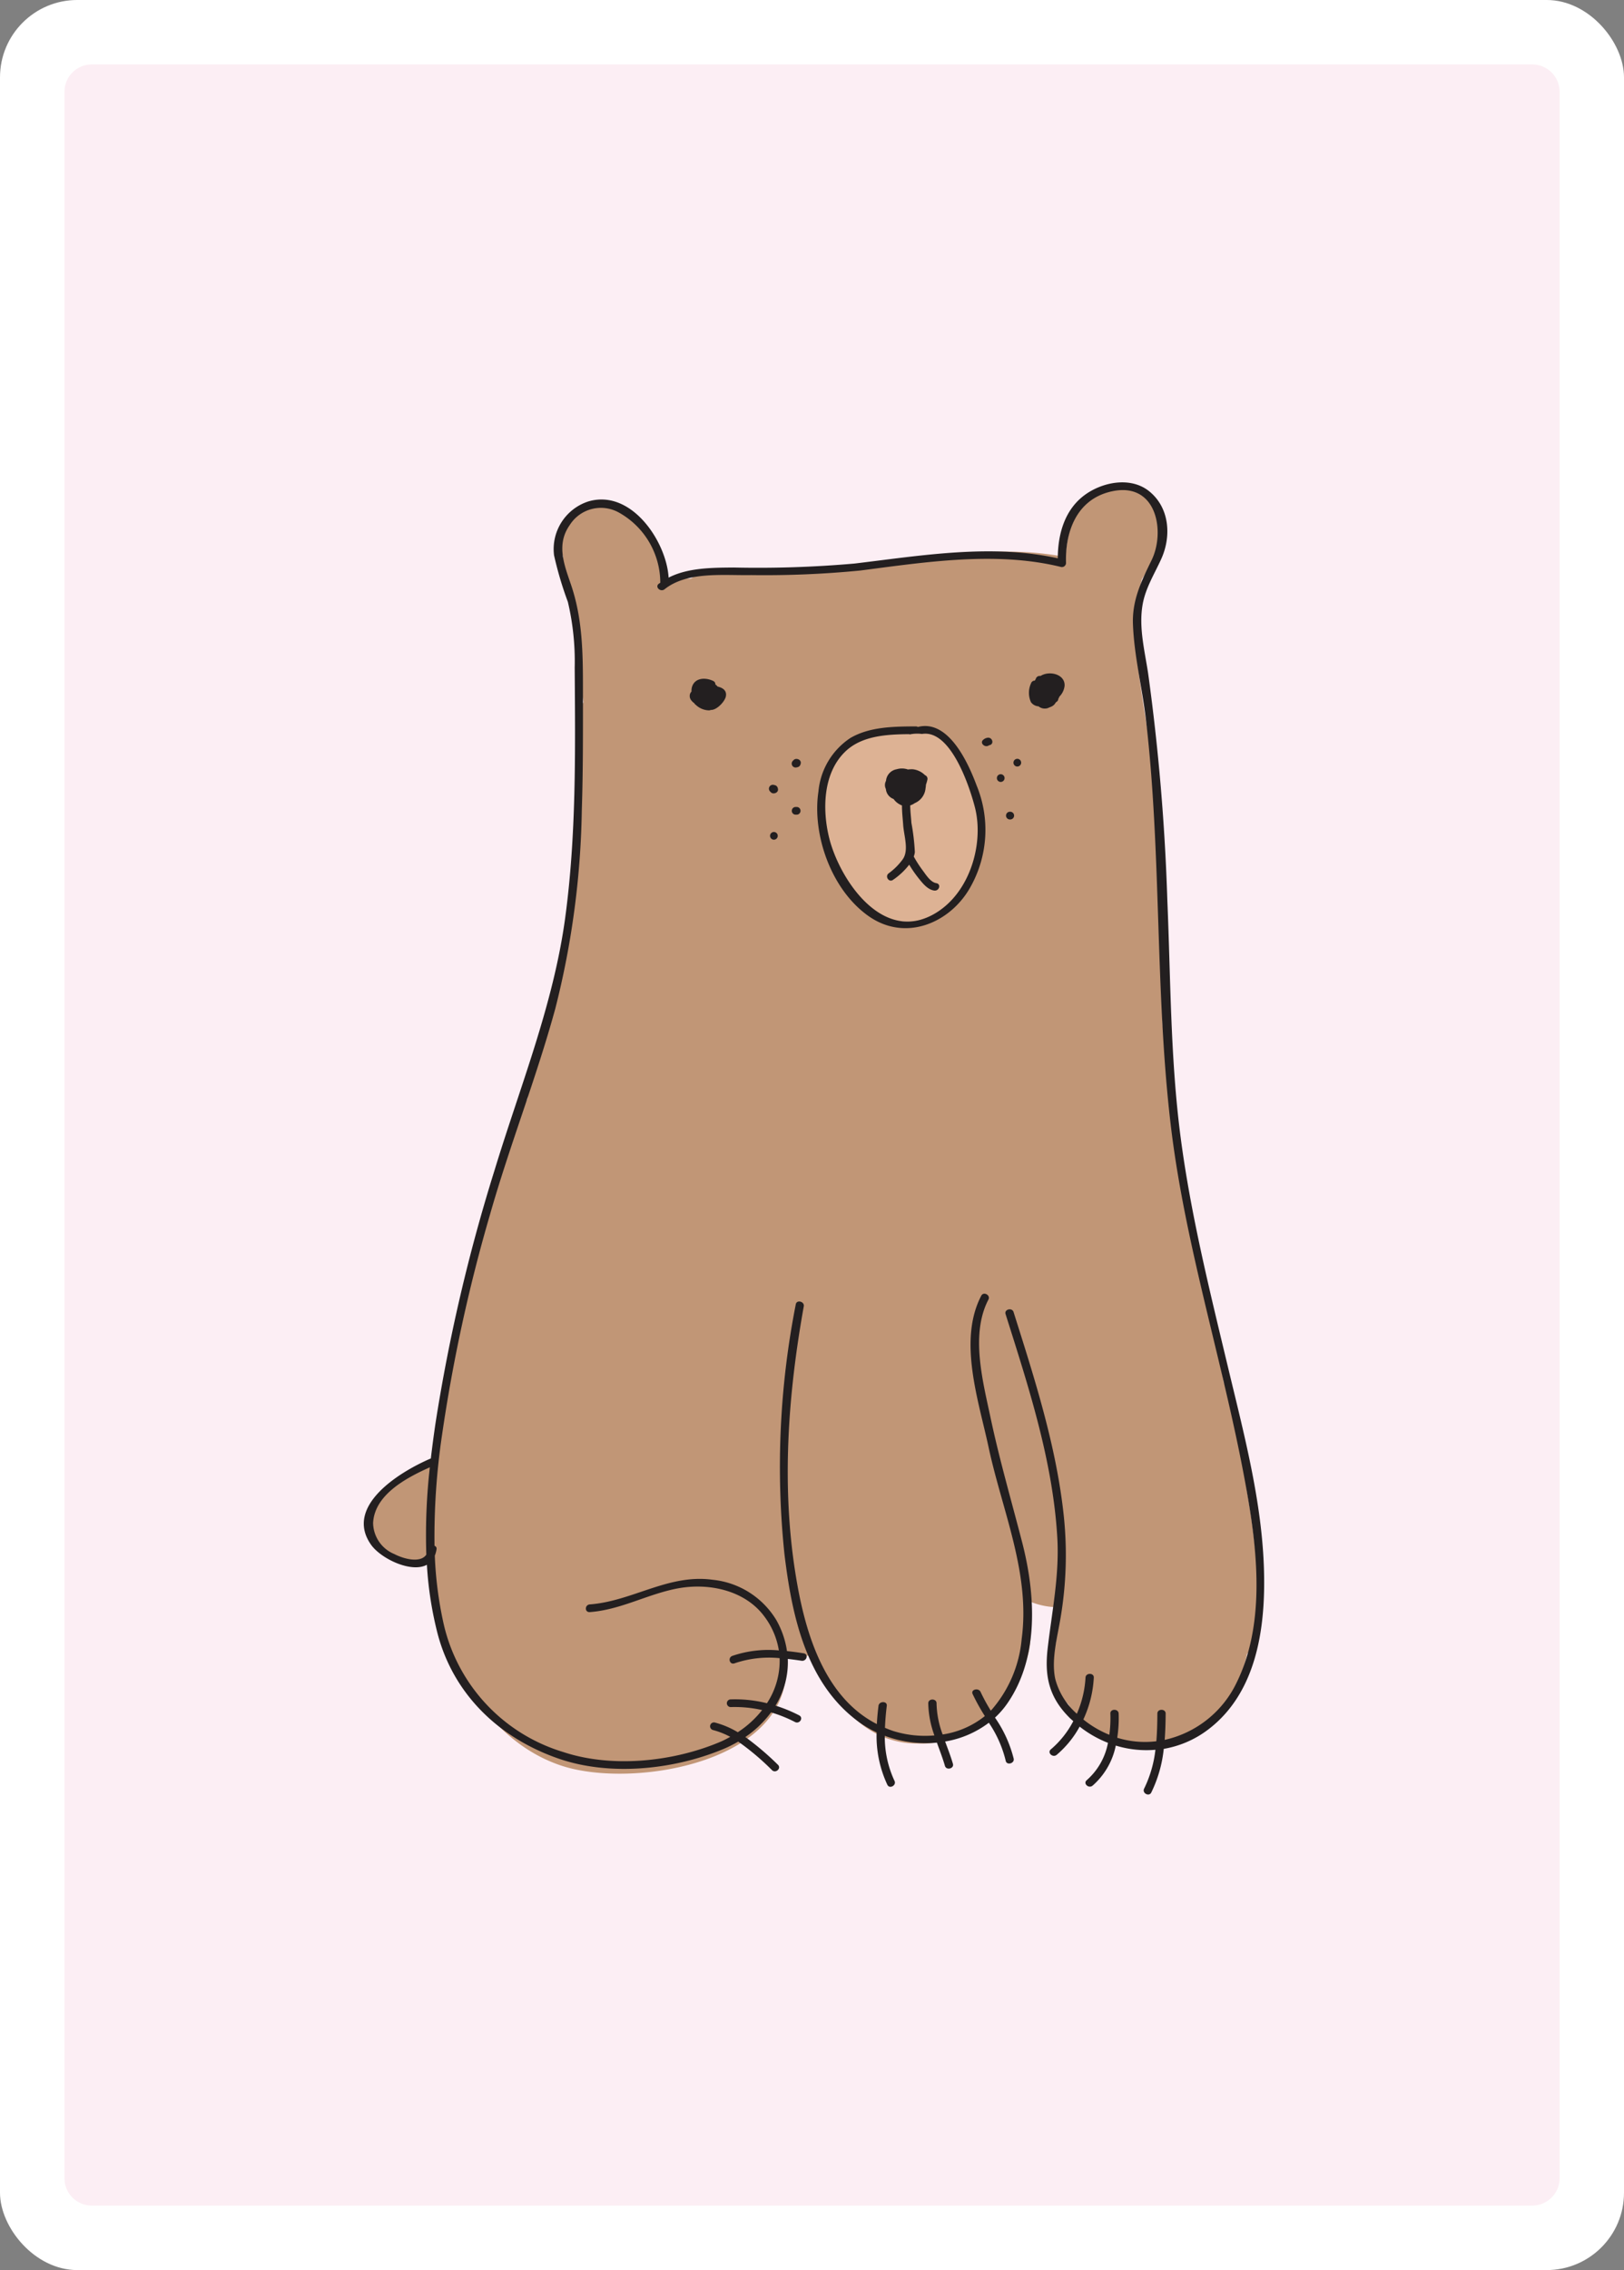<svg xmlns="http://www.w3.org/2000/svg" width="178.58" height="249.45" viewBox="0 0 178.58 249.45">
  <rect x="0" y="0" width="178.58" height="249.45" fill="#808080" stroke="none"/>
  <g id="fr-ours" transform="translate(-1403 -726)">
    <g id="Groupe_276" data-name="Groupe 276" transform="translate(3.181 59.392)">
      <g id="Groupe_275" data-name="Groupe 275">
        <rect id="bg" width="178.58" height="249.45" rx="8.5" transform="translate(1399.819 666.607)" fill="#fff"/>
        <path id="Tracé_172" data-name="Tracé 172" d="M1571.319,724.868V676.7a3.012,3.012,0,0,0-3.01-3.01h-158.4a3,3,0,0,0-3,3.01v229.26a3,3,0,0,0,3,3.009h158.4a3.012,3.012,0,0,0,3.01-3.009V758.008m0-.01V724.9m-142.49-13.34a.072.072,0,0,1,.02-.04.137.137,0,0,0-.02.06" fill="#fceef4"/>
      </g>
    </g>
    <g id="Groupe_319" data-name="Groupe 319" transform="translate(12 84)">
      <path id="Tracé_453" data-name="Tracé 453" d="M1497.913,728.077c-.864-2.937-4.109-8.3-7.488-5.75a6.646,6.646,0,0,0-2.065-.248c-3.877.134-5.951,3.266-6.625,6.759-1.144,5.934,2.14,14.46,8.513,14.407a4.874,4.874,0,0,0,4.294-1.293,2.484,2.484,0,0,0,.664-.484,8.749,8.749,0,0,0,1.053-1.232C1498.943,736.7,1499.208,732.479,1497.913,728.077Z" fill="#ddb294"/>
      <path id="Tracé_454" data-name="Tracé 454" d="M1528.94,811.515c-.219-1.92-.5-3.833-.842-5.737a37.528,37.528,0,0,0-1.452-7.387c.2-1.572.122-3.4-1.061-4.4-1.2-6.258-2.579-12.491-3.536-18.8-.649-4.272-1.506-8.5-2.124-12.781-.364-2.52-.574-5.14-1.077-7.67-.036-.595-.058-1.185-.049-1.767.048-3.358.745-7.13-.412-10.271a103.109,103.109,0,0,0,.036-10.463c-.315-5.644-1.554-11.1-2.246-16.691a29.2,29.2,0,0,1-.064-7.724,21.964,21.964,0,0,1,.46-2.2c2.361-3.5,3.961-9.98-1.734-10.444-4.787-.389-6.374,3.883-6.672,8.035-6.3-1.251-12.534-.286-18.947.542-3.707.478-7.472.448-11.2.691-3.441.224-7.129-.12-10.459.852a1.958,1.958,0,0,0-.584.283,17.09,17.09,0,0,0-3.272.293,7.363,7.363,0,0,0-3.505-7.408,5.094,5.094,0,0,0-2.393-.722,2.794,2.794,0,0,0-.839-.4,3.021,3.021,0,0,0-2.881.768,4.127,4.127,0,0,0-.818,1.232,2.724,2.724,0,0,0-.276.409,3.631,3.631,0,0,0-.275,2.9,2.8,2.8,0,0,0,.2.453c.006,3.041,1.241,6.32,1.559,9.151.239,2.13.263,4.6.692,6.89-.734,1.279-.545,3.013-.433,4.73a110.929,110.929,0,0,1-.269,13.371,62.53,62.53,0,0,1-2.057,13.093c-1.113,4.046-3.141,8.224-3.4,12.413-4.569,6.921-5.672,16.957-7.341,24.768a140.8,140.8,0,0,0-2.414,13.921c-.044.395-.094.816-.146,1.249-.025.012-.052.022-.078.034a1.679,1.679,0,0,0-1.4.212c-.481.33-.9.716-1.35,1.071a2.192,2.192,0,0,0-.317.131c-1.731.923-3.611,2.03-4.057,4.1-.495,2.293,1.092,4.312,3.061,5.268a3.455,3.455,0,0,0,3.338.114,2.662,2.662,0,0,0,.475-.361c-.292,9.277,5.036,19.79,13.93,22.752,7.931,2.642,26.121-.4,24.642-11.889,0-.024-.01-.046-.013-.069a13.208,13.208,0,0,0,3.056-.215c2.209,5.276,5.8,9.752,11.487,9.75a10.008,10.008,0,0,0,8.215-3.677c2.121-.853,3.354-3.821,3.949-6.11a7.962,7.962,0,0,0-.38-5.205c-.015-.036-.034-.075-.052-.113.011-.264.021-.527.026-.789a8.1,8.1,0,0,0,3.841.911c-.117,1.312-.265,2.628-.389,3.975-1.1,1.863-.35,5.1,1.394,6.7a7.518,7.518,0,0,0,3.241,2.922,2.938,2.938,0,0,0,.982.657,10.291,10.291,0,0,0,9.67-.867,3.484,3.484,0,0,0,1.377-.773,13.649,13.649,0,0,0,4.372-7.472C1530.57,820.829,1529.324,814.88,1528.94,811.515Zm-35.91-68.739c-.144.066-.3.117-.448.173-.061.02-.116.049-.177.068l-.01,0c-.063.021-.122.05-.186.07-3.83,1.177-6.988-2.391-9.4-5.335a18.084,18.084,0,0,1-.6-3.478c-1.114-4.157-.859-8.95,3.127-11.131a1.117,1.117,0,0,1,.622-.142,17.749,17.749,0,0,1,3.868-.9,1.089,1.089,0,0,1,.934.2,5.954,5.954,0,0,1,2.044.152c2.461.649,3.977,3.152,4.762,5.756a1.141,1.141,0,0,1,.412.555C1499.829,733.893,1498.3,740.665,1493.03,742.776Z" fill="#c19676"/>
      <path id="Tracé_455" data-name="Tracé 455" d="M1529.994,814.634c-.2-7.622-2.23-15.157-4-22.563-1.989-8.309-4.057-16.624-5.167-25.083-1.129-8.612-1.093-17.341-1.461-26a236.3,236.3,0,0,0-2.111-24.971c-.372-2.488-1.043-5.027-.617-7.542.314-1.857,1.314-3.4,2.077-5.1,1.08-2.412.928-5.538-1.327-7.376-1.99-1.624-5.027-1.071-7,.316-2.341,1.646-3.062,4.428-3.071,7.037-7.3-1.622-15.024-.3-22.339.573a121.164,121.164,0,0,1-13.3.437c-2.375.02-5.036.02-7.156,1.111-.219-3.9-4.059-9.761-8.807-8.378a5.507,5.507,0,0,0-3.792,5.915,39.152,39.152,0,0,0,1.52,5.126,28.342,28.342,0,0,1,.752,7.219c.065,9.159.188,18.405-1.046,27.509-1.3,9.573-4.971,18.54-7.781,27.776a191.586,191.586,0,0,0-6.483,27.785q-.282,1.91-.509,3.848a.439.439,0,0,0-.05.011c-3.429,1.478-9.509,5.235-6.522,9.463,1.061,1.5,4.386,3.14,6.139,2.2a39.633,39.633,0,0,0,1.167,7.534c1.694,6.494,6.519,11.394,13.267,13.749,5.649,1.972,12.659,1.248,18.118-1.016a13.7,13.7,0,0,0,1.68-.838,27.963,27.963,0,0,1,3.72,3.142c.413.388,1.057-.21.644-.6a31.248,31.248,0,0,0-3.58-3.043,11.684,11.684,0,0,0,2.825-2.709,14.9,14.9,0,0,1,2.633,1.057c.512.266.973-.465.46-.731a16.059,16.059,0,0,0-2.6-1.067,9.085,9.085,0,0,0,1.353-5.133c.5.057,1.006.124,1.5.2.574.092.82-.723.243-.816-.606-.1-1.219-.181-1.834-.245a9.778,9.778,0,0,0-1.158-3.386,9.262,9.262,0,0,0-7.02-4.451c-4.849-.668-8.807,2.352-13.5,2.707-.581.044-.586.891,0,.846,3.388-.256,6.247-1.928,9.52-2.576,3.546-.7,7.557.18,9.686,3.077a8.425,8.425,0,0,1,1.579,3.709,12.315,12.315,0,0,0-5.113.6c-.538.2-.3,1.019.242.817a11.751,11.751,0,0,1,4.955-.566,8.487,8.487,0,0,1-1.394,4.953,14.458,14.458,0,0,0-3.985-.423.423.423,0,1,0,0,.846,13.6,13.6,0,0,1,3.455.328,11.141,11.141,0,0,1-2.676,2.436,9.581,9.581,0,0,0-2.481-1.056.426.426,0,1,0-.242.816,8.508,8.508,0,0,1,1.894.747c-.338.185-.677.368-1.037.523-5.174,2.214-11.954,2.937-17.35,1.137a19.15,19.15,0,0,1-13.162-14.22,41.771,41.771,0,0,1-.94-7.353,2.94,2.94,0,0,0,.192-.707.321.321,0,0,0-.224-.371,76.1,76.1,0,0,1,.821-12.138,177.65,177.65,0,0,1,5.27-24.226c2.166-7.609,5.1-15.028,7.186-22.647a94.334,94.334,0,0,0,2.922-21.87c.146-4.433.125-8.868.123-13.3,0-3.916-.036-7.709-1.326-11.474-.754-2.2-1.62-4.4-.12-6.522a4.055,4.055,0,0,1,5.352-1.391,8.858,8.858,0,0,1,4.6,7.739c-.056.042-.118.072-.173.116-.445.356.2.952.645.6,2.491-1.99,6.465-1.5,9.521-1.556a108.236,108.236,0,0,0,11.977-.5c7.172-.925,14.933-2.148,22.068-.4a.454.454,0,0,0,.577-.408c-.112-3.358,1.108-7.066,5.086-7.905,4.9-1.034,5.85,4.448,4.325,7.569-1.131,2.316-2.146,4.4-2.052,7.02.126,3.5,1.021,7.023,1.428,10.5,1.721,14.729.99,29.609,2.7,44.321,1.613,13.863,6.1,27.2,8.471,40.937,1.14,6.6,1.884,14.326-1.21,20.59a11.547,11.547,0,0,1-7.9,6.269c.075-.955.1-1.92.108-2.895,0-.545-.908-.546-.911,0-.006,1.022-.028,2.039-.113,3.046a10.291,10.291,0,0,1-4.3-.384,14.09,14.09,0,0,0,.156-2.662c-.021-.544-.932-.546-.911,0a13.755,13.755,0,0,1-.114,2.337,11.364,11.364,0,0,1-2.737-1.587c-.041-.032-.079-.067-.12-.1a12.351,12.351,0,0,0,1.148-4.6c.026-.544-.885-.543-.911,0a11.385,11.385,0,0,1-.952,3.974,7.721,7.721,0,0,1-2.375-3.828c-.46-2.145.249-4.648.594-6.773a41.249,41.249,0,0,0,.355-11.035c-.8-7.687-3.2-15.128-5.535-22.509-.165-.521-1.045-.3-.879.225,2.539,8.032,5.21,16.183,5.691,24.595.237,4.14-.589,8.065-1.062,12.156-.349,3.018.128,5.352,2.42,7.621.127.127.264.24.4.361a10.363,10.363,0,0,1-2.468,3.1c-.437.364.209.961.644.6a10.934,10.934,0,0,0,2.523-3.1,12.307,12.307,0,0,0,3.114,1.784,7.217,7.217,0,0,1-2.333,4.1c-.436.365.21.962.645.6a7.93,7.93,0,0,0,2.547-4.4,11.469,11.469,0,0,0,4.358.461,13.038,13.038,0,0,1-1.243,4.273c-.247.49.538.92.787.427a14.286,14.286,0,0,0,1.374-4.8,11.149,11.149,0,0,0,4.9-2.136C1529.274,827.933,1530.154,820.689,1529.994,814.634Zm-95.626-1.863a3.761,3.761,0,0,1-2.341-3.416c.155-3.059,3.523-4.91,6.239-6.119a66.019,66.019,0,0,0-.387,9.595C1437.214,813.819,1435.316,813.271,1434.368,812.771Z" fill="#231f20"/>
      <path id="Tracé_456" data-name="Tracé 456" d="M1501.776,829.172c3.541-5.117,3.081-12.06,1.62-17.708-1.186-4.583-2.5-9.095-3.481-13.723-.835-3.94-2.222-9.122-.224-12.937.255-.488-.531-.918-.787-.427-2.582,4.932-.28,11.586.8,16.635,1.491,6.993,4.614,13.832,3.643,21.078a13.706,13.706,0,0,1-3.393,7.894,19.88,19.88,0,0,1-1.125-2.063c-.224-.494-1.106-.277-.878.225a22.567,22.567,0,0,0,1.345,2.426,9.744,9.744,0,0,1-4.638,2.023,10.238,10.238,0,0,1-.672-3.433c0-.545-.908-.545-.911,0a10.706,10.706,0,0,0,.676,3.537,11.765,11.765,0,0,1-4.437-.458c-.348-.108-.674-.243-1-.377.03-.806.1-1.614.2-2.42.068-.54-.843-.535-.911,0-.085.672-.147,1.342-.182,2.008-6.053-3.09-8.018-10.677-8.951-16.546-1.545-9.717-.819-19.708.916-29.357.1-.533-.782-.762-.879-.225a92.279,92.279,0,0,0-1.242,27.494c.8,6.522,2.3,14.182,8.259,18.459a11.744,11.744,0,0,0,1.871,1.089,12.629,12.629,0,0,0,1.181,5.755c.242.5,1.027.066.787-.427a11.387,11.387,0,0,1-1.068-4.955,12.879,12.879,0,0,0,5.729.75c.3.84.63,1.682.884,2.556.153.525,1.032.3.879-.225-.244-.838-.559-1.646-.857-2.453a10.906,10.906,0,0,0,4.806-2.063,12.785,12.785,0,0,1,1.854,4.177c.1.535.981.308.879-.225a13.7,13.7,0,0,0-2.057-4.514A9.453,9.453,0,0,0,1501.776,829.172Z" fill="#231f20"/>
      <path id="Tracé_457" data-name="Tracé 457" d="M1469.909,717.443a1.3,1.3,0,0,0-.244-.231.4.4,0,0,0-.215-.372c-.844-.417-2.006-.391-2.342.6a1.394,1.394,0,0,0-.066.546.8.8,0,0,0-.166.272.767.767,0,0,0,.2.768l0,.01c0,.006.01.007.014.012a1.8,1.8,0,0,0,.269.236c.005.01.011.024.017.034a.36.36,0,0,0,.133.133,2.165,2.165,0,0,0,1.451.608.458.458,0,0,0,.2-.047c.655.035,1.539-.918,1.655-1.476C1470.949,717.9,1470.5,717.579,1469.909,717.443Z" fill="#231f20"/>
      <path id="Tracé_458" data-name="Tracé 458" d="M1507.374,718.8a1.743,1.743,0,0,0,.12-.251,2,2,0,0,0,.571-1.173c.086-1.281-1.659-1.725-2.639-1.1h-.026l-.041-.008c-.009,0-.017.007-.027.007a.444.444,0,0,0-.428.3c0,.012-.007.025-.011.037-.034.059-.069.117-.1.18-.037,0-.067,0-.106.01a.438.438,0,0,0-.318.3,2.479,2.479,0,0,0,0,2.059,1.108,1.108,0,0,0,.83.454,1.08,1.08,0,0,0,.955.215,1.17,1.17,0,0,0,.244-.1,1.124,1.124,0,0,0,.132-.049.212.212,0,0,0,.035-.014,1.126,1.126,0,0,0,.335-.213,1.341,1.341,0,0,0,.182-.241c.021-.024.044-.046.065-.071A.4.4,0,0,0,1507.374,718.8Z" fill="#231f20"/>
      <path id="Tracé_459" data-name="Tracé 459" d="M1493.951,739.046c-.61-.1-1.12-.9-1.439-1.332a13.263,13.263,0,0,1-1.022-1.577l-.01-.011a2.082,2.082,0,0,0,.12-.491,24.227,24.227,0,0,0-.383-3.233c-.013-.385-.119-1.168-.127-1.9a1.848,1.848,0,0,0,.516-.262l.012,0a1.961,1.961,0,0,0,1.16-1.63c0-.018.007-.034.009-.051a2.723,2.723,0,0,0,.032-.329,4.906,4.906,0,0,0,.159-.546.425.425,0,0,0-.209-.478l-.064-.035a2.24,2.24,0,0,0-1.268-.632c-.017,0-.033,0-.05,0s-.028-.011-.043-.012a1.469,1.469,0,0,0-.176.007,2.239,2.239,0,0,0-.233.01l-.068.013-.023,0a2.034,2.034,0,0,0-1.241-.028,1.418,1.418,0,0,0-1.175,1.267,1.253,1.253,0,0,0-.1.285.981.981,0,0,0,.085.617,1.287,1.287,0,0,0,.846,1.1,1.976,1.976,0,0,0,.922.708c0,.788.1,1.59.132,2.1.069,1.2.657,2.782-.031,3.8a7.008,7.008,0,0,1-1.542,1.548c-.467.32-.013,1.055.459.731a7.784,7.784,0,0,0,1.781-1.669,13.435,13.435,0,0,0,1.024,1.482c.414.513.969,1.241,1.7,1.358C1494.283,739.953,1494.529,739.138,1493.951,739.046Z" fill="#231f20"/>
      <path id="Tracé_460" data-name="Tracé 460" d="M1498.4,728.332c-.875-2.351-3.048-7.326-6.464-6.45a.451.451,0,0,0-.227-.06c-2.428.009-5.078.034-7.2,1.273a7.9,7.9,0,0,0-3.511,5.882c-.7,4.648,1.334,10.7,5.456,13.649,4.164,2.976,9.137.719,11.285-3.2A12.8,12.8,0,0,0,1498.4,728.332Zm-4.049,13.7c-6.033,4.218-11.039-3.338-12.181-7.991-.744-3.034-.7-7.1,1.809-9.481,1.815-1.722,4.548-1.868,7.019-1.887a.241.241,0,0,0,.023.032,4.015,4.015,0,0,1,1.36-.054c3.232-.537,5.316,6.063,5.831,8.092C1499.168,734.529,1497.791,739.624,1494.346,742.032Z" fill="#231f20"/>
      <path id="Tracé_461" data-name="Tracé 461" d="M1478.231,725.565a.43.43,0,0,0,.382.756l.092-.02a.438.438,0,0,0,.319-.3l.021-.085C1479.166,725.442,1478.469,725.217,1478.231,725.565Z" fill="#231f20"/>
      <path id="Tracé_462" data-name="Tracé 462" d="M1476.54,728.657l-.022-.086a.434.434,0,0,0-.318-.295l-.093-.021a.43.43,0,0,0-.381.756C1475.964,729.359,1476.661,729.135,1476.54,728.657Z" fill="#231f20"/>
      <path id="Tracé_463" data-name="Tracé 463" d="M1478.606,730.674h-.114a.423.423,0,1,0,0,.846h.114A.423.423,0,1,0,1478.606,730.674Z" fill="#231f20"/>
      <path id="Tracé_464" data-name="Tracé 464" d="M1476.1,733.424a.423.423,0,1,0,0,.846A.423.423,0,1,0,1476.1,733.424Z" fill="#231f20"/>
      <path id="Tracé_465" data-name="Tracé 465" d="M1499.556,723.072a.9.9,0,0,0-.429.214c-.446.355.2.951.644.6l.027,0C1500.37,723.771,1500.128,722.955,1499.556,723.072Z" fill="#231f20"/>
      <path id="Tracé_466" data-name="Tracé 466" d="M1502.866,725.384a.423.423,0,1,0,0,.846A.423.423,0,1,0,1502.866,725.384Z" fill="#231f20"/>
      <path id="Tracé_467" data-name="Tracé 467" d="M1501.043,727.077a.423.423,0,1,0,0,.846A.423.423,0,1,0,1501.043,727.077Z" fill="#231f20"/>
      <path id="Tracé_468" data-name="Tracé 468" d="M1502.069,731.2a.424.424,0,1,0,0,.847A.424.424,0,1,0,1502.069,731.2Z" fill="#231f20"/>
    </g>
  </g>
</svg>
